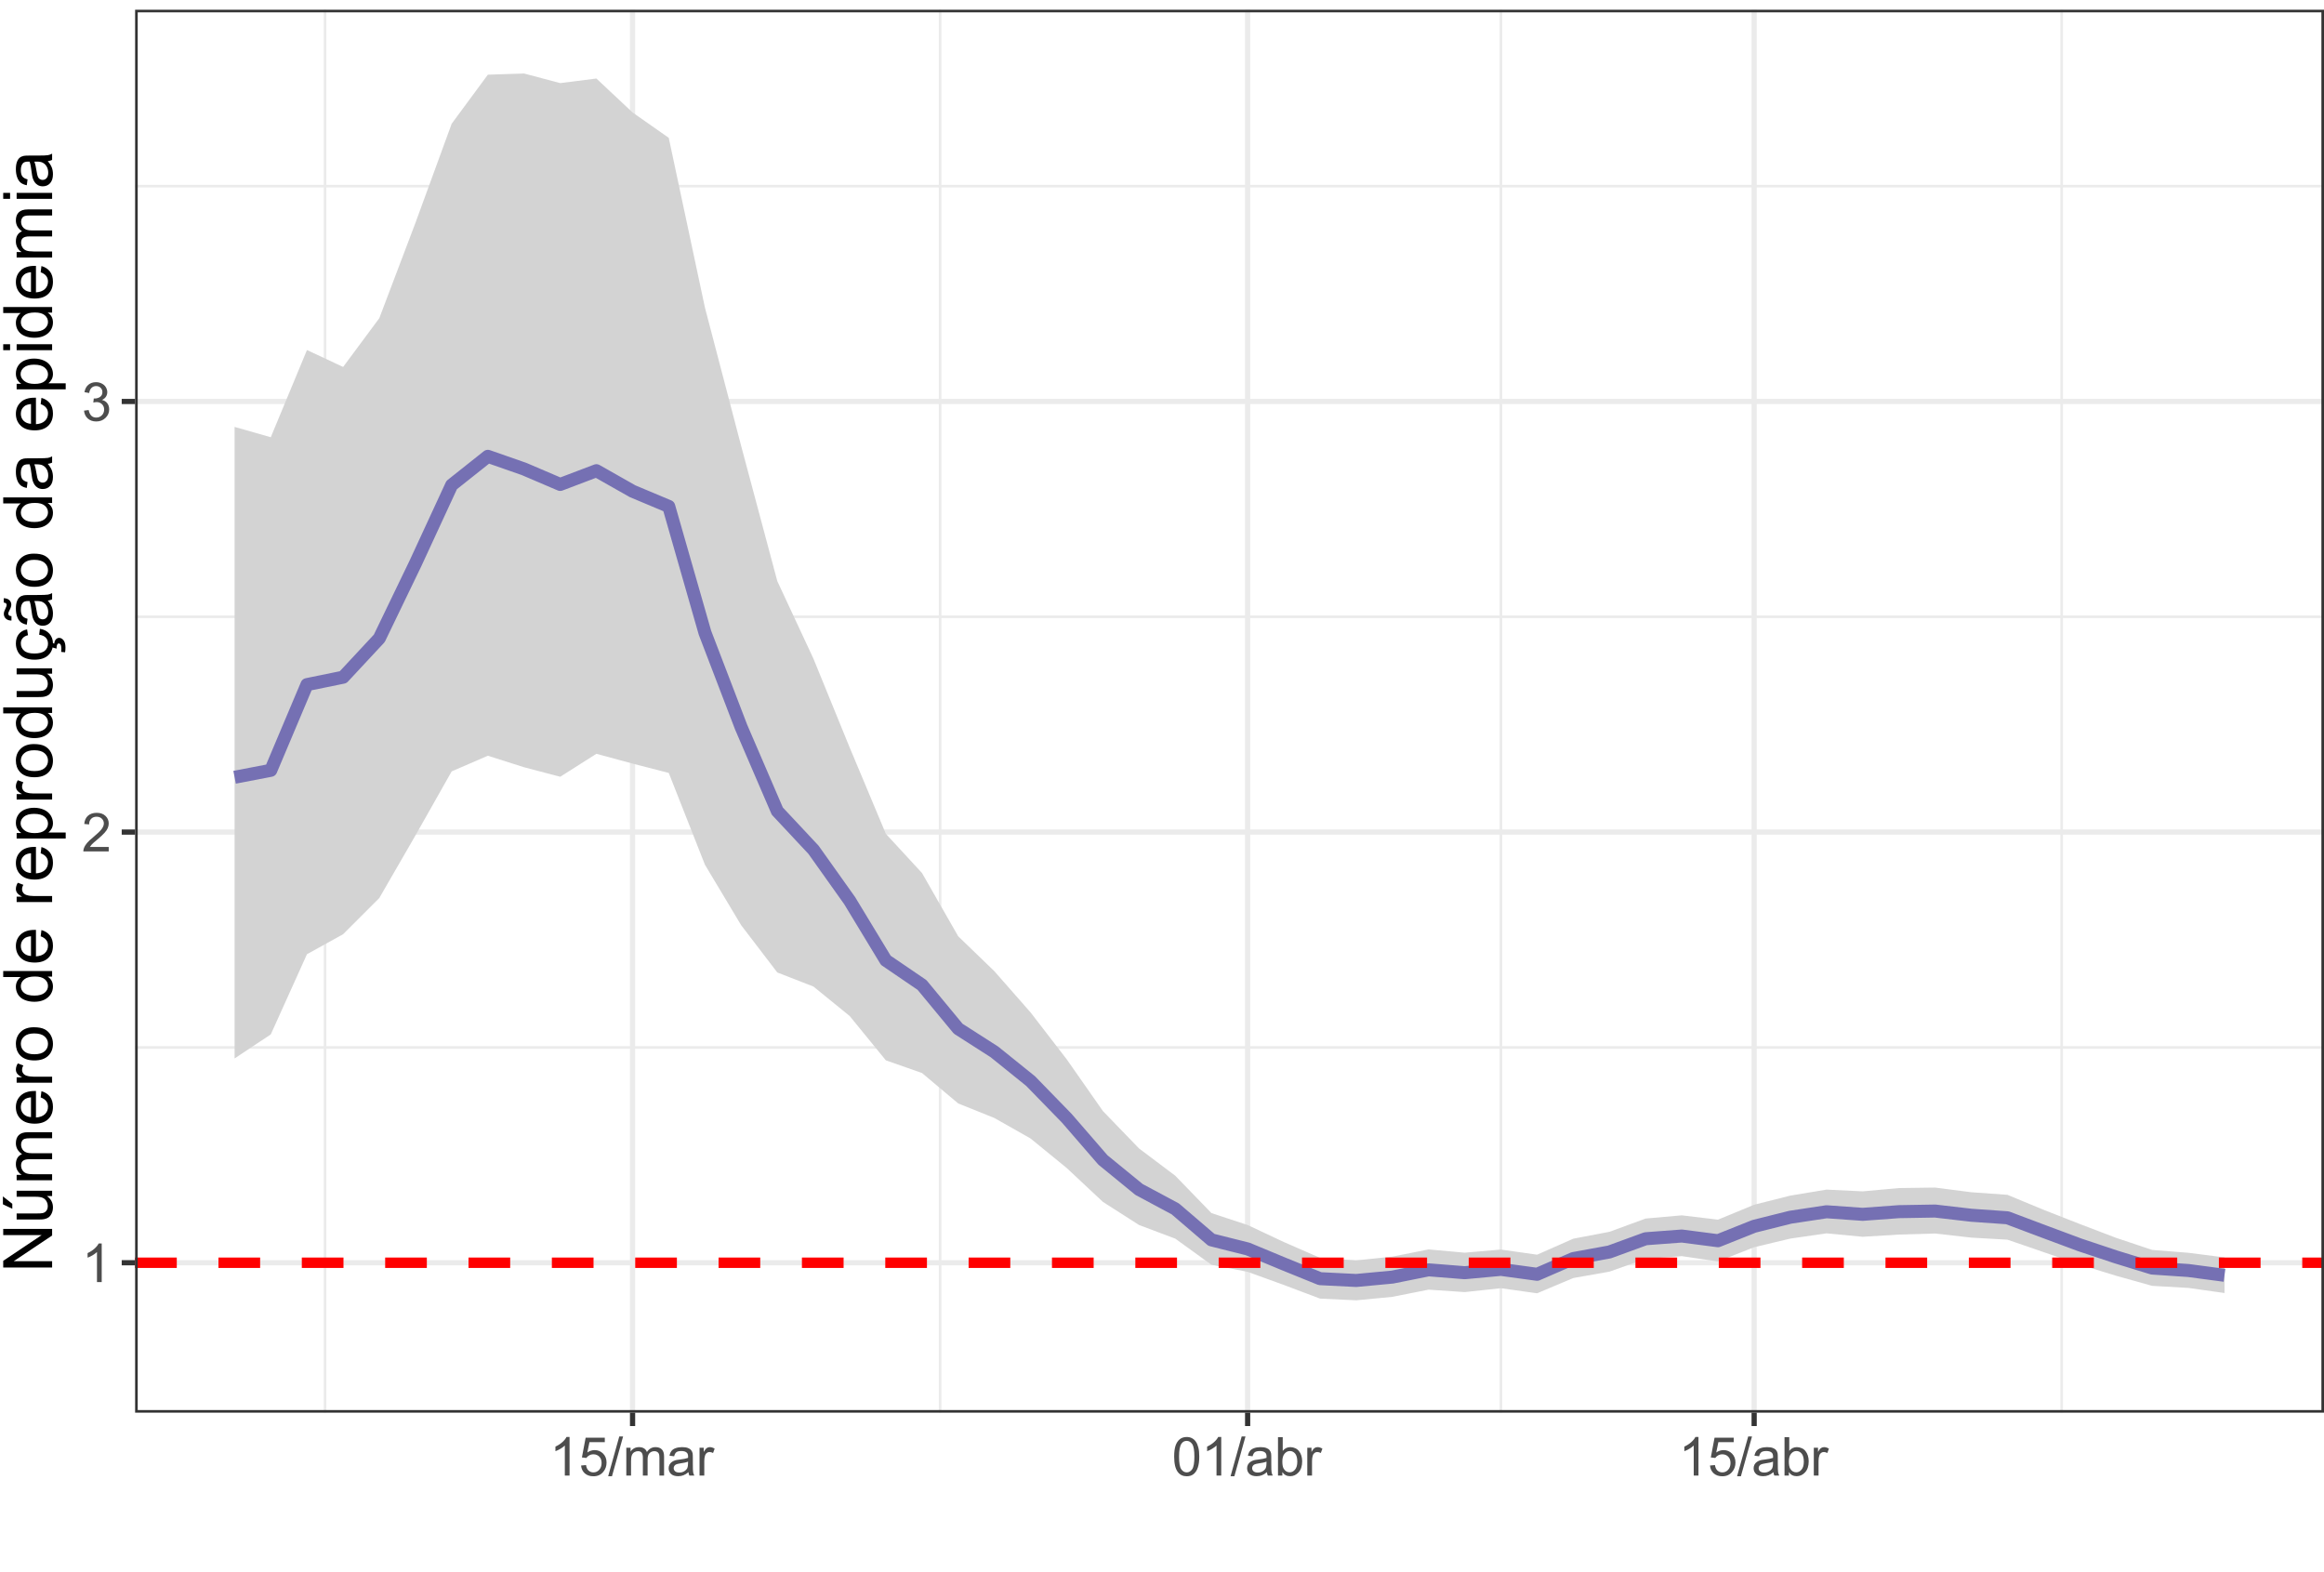 <?xml version="1.0" encoding="UTF-8"?>
<svg xmlns="http://www.w3.org/2000/svg" xmlns:xlink="http://www.w3.org/1999/xlink" width="476pt" height="322pt" viewBox="0 0 476 322" version="1.1">
<defs>
<g>
<symbol overflow="visible" id="glyph0-0">
<path style="stroke:none;" d="M 1.375 0 L 1.375 -6.875 L 6.875 -6.875 L 6.875 0 Z M 1.547 -0.172 L 6.703 -0.172 L 6.703 -6.703 L 1.547 -6.703 Z M 1.547 -0.172 "/>
</symbol>
<symbol overflow="visible" id="glyph0-1">
<path style="stroke:none;" d="M 4.094 0 L 3.125 0 L 3.125 -6.156 C 2.895 -5.938 2.594 -5.711 2.219 -5.484 C 1.844 -5.266 1.504 -5.102 1.203 -5 L 1.203 -5.938 C 1.742 -6.188 2.211 -6.488 2.609 -6.844 C 3.016 -7.207 3.301 -7.562 3.469 -7.906 L 4.094 -7.906 Z M 4.094 0 "/>
</symbol>
<symbol overflow="visible" id="glyph0-2">
<path style="stroke:none;" d="M 5.531 -0.922 L 5.531 0 L 0.328 0 C 0.328 -0.227 0.367 -0.453 0.453 -0.672 C 0.578 -1.023 0.785 -1.375 1.078 -1.719 C 1.367 -2.062 1.789 -2.457 2.344 -2.906 C 3.195 -3.613 3.773 -4.172 4.078 -4.578 C 4.379 -4.984 4.531 -5.367 4.531 -5.734 C 4.531 -6.117 4.395 -6.441 4.125 -6.703 C 3.852 -6.973 3.492 -7.109 3.047 -7.109 C 2.586 -7.109 2.219 -6.969 1.938 -6.688 C 1.656 -6.406 1.516 -6.02 1.516 -5.531 L 0.516 -5.625 C 0.586 -6.363 0.844 -6.926 1.281 -7.312 C 1.727 -7.707 2.328 -7.906 3.078 -7.906 C 3.828 -7.906 4.422 -7.695 4.859 -7.281 C 5.305 -6.863 5.531 -6.344 5.531 -5.719 C 5.531 -5.406 5.461 -5.094 5.328 -4.781 C 5.203 -4.477 4.988 -4.16 4.688 -3.828 C 4.395 -3.492 3.898 -3.031 3.203 -2.438 C 2.617 -1.957 2.242 -1.629 2.078 -1.453 C 1.922 -1.273 1.785 -1.098 1.672 -0.922 Z M 5.531 -0.922 "/>
</symbol>
<symbol overflow="visible" id="glyph0-3">
<path style="stroke:none;" d="M 0.469 -2.078 L 1.422 -2.203 C 1.535 -1.66 1.723 -1.266 1.984 -1.016 C 2.254 -0.773 2.582 -0.656 2.969 -0.656 C 3.426 -0.656 3.812 -0.812 4.125 -1.125 C 4.438 -1.445 4.594 -1.836 4.594 -2.297 C 4.594 -2.742 4.445 -3.109 4.156 -3.391 C 3.863 -3.68 3.492 -3.828 3.047 -3.828 C 2.867 -3.828 2.645 -3.797 2.375 -3.734 L 2.469 -4.578 C 2.539 -4.566 2.594 -4.562 2.625 -4.562 C 3.039 -4.562 3.41 -4.664 3.734 -4.875 C 4.066 -5.094 4.234 -5.426 4.234 -5.875 C 4.234 -6.227 4.113 -6.52 3.875 -6.75 C 3.633 -6.988 3.328 -7.109 2.953 -7.109 C 2.578 -7.109 2.266 -6.988 2.016 -6.75 C 1.766 -6.52 1.602 -6.164 1.531 -5.688 L 0.562 -5.859 C 0.676 -6.516 0.941 -7.02 1.359 -7.375 C 1.785 -7.727 2.305 -7.906 2.922 -7.906 C 3.359 -7.906 3.754 -7.812 4.109 -7.625 C 4.473 -7.445 4.75 -7.195 4.938 -6.875 C 5.133 -6.551 5.234 -6.211 5.234 -5.859 C 5.234 -5.516 5.141 -5.203 4.953 -4.922 C 4.773 -4.648 4.504 -4.43 4.141 -4.266 C 4.609 -4.16 4.973 -3.938 5.234 -3.594 C 5.492 -3.258 5.625 -2.836 5.625 -2.328 C 5.625 -1.641 5.367 -1.055 4.859 -0.578 C 4.359 -0.098 3.727 0.141 2.969 0.141 C 2.27 0.141 1.691 -0.062 1.234 -0.469 C 0.785 -0.883 0.531 -1.422 0.469 -2.078 Z M 0.469 -2.078 "/>
</symbol>
<symbol overflow="visible" id="glyph0-4">
<path style="stroke:none;" d="M 0.453 -2.062 L 1.469 -2.156 C 1.539 -1.656 1.711 -1.281 1.984 -1.031 C 2.266 -0.781 2.598 -0.656 2.984 -0.656 C 3.453 -0.656 3.848 -0.832 4.172 -1.188 C 4.492 -1.539 4.656 -2.004 4.656 -2.578 C 4.656 -3.129 4.5 -3.562 4.188 -3.875 C 3.875 -4.195 3.469 -4.359 2.969 -4.359 C 2.656 -4.359 2.375 -4.285 2.125 -4.141 C 1.875 -4.004 1.676 -3.828 1.531 -3.609 L 0.625 -3.719 L 1.391 -7.766 L 5.312 -7.766 L 5.312 -6.844 L 2.172 -6.844 L 1.734 -4.734 C 2.211 -5.055 2.711 -5.219 3.234 -5.219 C 3.922 -5.219 4.5 -4.977 4.969 -4.5 C 5.438 -4.031 5.672 -3.422 5.672 -2.672 C 5.672 -1.953 5.461 -1.336 5.047 -0.828 C 4.547 -0.18 3.859 0.141 2.984 0.141 C 2.266 0.141 1.676 -0.055 1.219 -0.453 C 0.77 -0.859 0.516 -1.395 0.453 -2.062 Z M 0.453 -2.062 "/>
</symbol>
<symbol overflow="visible" id="glyph0-5">
<path style="stroke:none;" d="M 0 0.141 L 2.281 -8.016 L 3.062 -8.016 L 0.781 0.141 Z M 0 0.141 "/>
</symbol>
<symbol overflow="visible" id="glyph0-6">
<path style="stroke:none;" d="M 0.719 0 L 0.719 -5.703 L 1.594 -5.703 L 1.594 -4.906 C 1.77 -5.188 2.004 -5.41 2.297 -5.578 C 2.598 -5.742 2.938 -5.828 3.312 -5.828 C 3.738 -5.828 4.086 -5.738 4.359 -5.562 C 4.629 -5.395 4.82 -5.148 4.938 -4.828 C 5.383 -5.492 5.969 -5.828 6.688 -5.828 C 7.258 -5.828 7.695 -5.672 8 -5.359 C 8.301 -5.047 8.453 -4.566 8.453 -3.922 L 8.453 0 L 7.5 0 L 7.5 -3.594 C 7.5 -3.977 7.469 -4.254 7.406 -4.422 C 7.344 -4.598 7.227 -4.738 7.062 -4.844 C 6.895 -4.945 6.703 -5 6.484 -5 C 6.078 -5 5.738 -4.863 5.469 -4.594 C 5.207 -4.32 5.078 -3.895 5.078 -3.312 L 5.078 0 L 4.109 0 L 4.109 -3.703 C 4.109 -4.129 4.031 -4.453 3.875 -4.672 C 3.719 -4.891 3.461 -5 3.109 -5 C 2.836 -5 2.582 -4.926 2.344 -4.781 C 2.113 -4.633 1.945 -4.422 1.844 -4.141 C 1.738 -3.867 1.688 -3.473 1.688 -2.953 L 1.688 0 Z M 0.719 0 "/>
</symbol>
<symbol overflow="visible" id="glyph0-7">
<path style="stroke:none;" d="M 4.453 -0.703 C 4.086 -0.398 3.738 -0.188 3.406 -0.062 C 3.082 0.062 2.727 0.125 2.344 0.125 C 1.719 0.125 1.234 -0.023 0.891 -0.328 C 0.555 -0.641 0.391 -1.031 0.391 -1.5 C 0.391 -1.781 0.453 -2.035 0.578 -2.266 C 0.711 -2.492 0.879 -2.676 1.078 -2.812 C 1.285 -2.957 1.52 -3.066 1.781 -3.141 C 1.969 -3.191 2.254 -3.238 2.641 -3.281 C 3.422 -3.375 3.992 -3.488 4.359 -3.625 C 4.367 -3.75 4.375 -3.832 4.375 -3.875 C 4.375 -4.27 4.281 -4.547 4.094 -4.703 C 3.852 -4.922 3.488 -5.031 3 -5.031 C 2.539 -5.031 2.203 -4.953 1.984 -4.797 C 1.773 -4.641 1.617 -4.359 1.516 -3.953 L 0.562 -4.078 C 0.645 -4.484 0.785 -4.812 0.984 -5.062 C 1.18 -5.312 1.469 -5.5 1.844 -5.625 C 2.219 -5.758 2.648 -5.828 3.141 -5.828 C 3.629 -5.828 4.023 -5.77 4.328 -5.656 C 4.629 -5.539 4.848 -5.395 4.984 -5.219 C 5.129 -5.051 5.234 -4.836 5.297 -4.578 C 5.328 -4.41 5.344 -4.109 5.344 -3.672 L 5.344 -2.391 C 5.344 -1.492 5.363 -0.926 5.406 -0.688 C 5.445 -0.445 5.531 -0.219 5.656 0 L 4.641 0 C 4.535 -0.195 4.473 -0.43 4.453 -0.703 Z M 4.359 -2.859 C 4.016 -2.711 3.488 -2.594 2.781 -2.5 C 2.383 -2.438 2.102 -2.367 1.938 -2.297 C 1.781 -2.234 1.656 -2.129 1.562 -1.984 C 1.469 -1.848 1.422 -1.695 1.422 -1.531 C 1.422 -1.27 1.52 -1.051 1.719 -0.875 C 1.914 -0.707 2.203 -0.625 2.578 -0.625 C 2.953 -0.625 3.281 -0.707 3.562 -0.875 C 3.852 -1.039 4.07 -1.266 4.219 -1.547 C 4.312 -1.766 4.359 -2.086 4.359 -2.516 Z M 4.359 -2.859 "/>
</symbol>
<symbol overflow="visible" id="glyph0-8">
<path style="stroke:none;" d="M 0.719 0 L 0.719 -5.703 L 1.578 -5.703 L 1.578 -4.844 C 1.805 -5.25 2.016 -5.516 2.203 -5.641 C 2.391 -5.766 2.594 -5.828 2.812 -5.828 C 3.145 -5.828 3.477 -5.723 3.812 -5.516 L 3.484 -4.625 C 3.242 -4.758 3.004 -4.828 2.766 -4.828 C 2.555 -4.828 2.367 -4.766 2.203 -4.641 C 2.035 -4.516 1.914 -4.336 1.844 -4.109 C 1.738 -3.766 1.688 -3.391 1.688 -2.984 L 1.688 0 Z M 0.719 0 "/>
</symbol>
<symbol overflow="visible" id="glyph0-9">
<path style="stroke:none;" d="M 0.453 -3.891 C 0.453 -4.816 0.547 -5.562 0.734 -6.125 C 0.93 -6.695 1.219 -7.133 1.594 -7.438 C 1.977 -7.75 2.457 -7.906 3.031 -7.906 C 3.445 -7.906 3.812 -7.816 4.125 -7.641 C 4.445 -7.473 4.711 -7.227 4.922 -6.906 C 5.129 -6.594 5.289 -6.203 5.406 -5.734 C 5.531 -5.273 5.594 -4.66 5.594 -3.891 C 5.594 -2.961 5.492 -2.211 5.297 -1.641 C 5.109 -1.078 4.828 -0.641 4.453 -0.328 C 4.078 -0.016 3.602 0.141 3.031 0.141 C 2.27 0.141 1.672 -0.133 1.234 -0.688 C 0.711 -1.344 0.453 -2.41 0.453 -3.891 Z M 1.453 -3.891 C 1.453 -2.586 1.602 -1.723 1.906 -1.297 C 2.207 -0.867 2.582 -0.656 3.031 -0.656 C 3.469 -0.656 3.836 -0.867 4.141 -1.297 C 4.441 -1.734 4.594 -2.598 4.594 -3.891 C 4.594 -5.18 4.441 -6.039 4.141 -6.469 C 3.836 -6.895 3.461 -7.109 3.016 -7.109 C 2.566 -7.109 2.211 -6.922 1.953 -6.547 C 1.617 -6.066 1.453 -5.18 1.453 -3.891 Z M 1.453 -3.891 "/>
</symbol>
<symbol overflow="visible" id="glyph0-10">
<path style="stroke:none;" d="M 1.609 0 L 0.719 0 L 0.719 -7.875 L 1.688 -7.875 L 1.688 -5.062 C 2.094 -5.57 2.613 -5.828 3.25 -5.828 C 3.602 -5.828 3.938 -5.754 4.25 -5.609 C 4.562 -5.473 4.816 -5.273 5.016 -5.016 C 5.223 -4.766 5.383 -4.457 5.5 -4.094 C 5.613 -3.738 5.672 -3.352 5.672 -2.938 C 5.672 -1.957 5.426 -1.203 4.938 -0.672 C 4.457 -0.141 3.879 0.125 3.203 0.125 C 2.523 0.125 1.992 -0.156 1.609 -0.719 Z M 1.609 -2.891 C 1.609 -2.211 1.703 -1.719 1.891 -1.406 C 2.191 -0.914 2.602 -0.672 3.125 -0.672 C 3.539 -0.672 3.898 -0.852 4.203 -1.219 C 4.516 -1.582 4.672 -2.129 4.672 -2.859 C 4.672 -3.598 4.523 -4.145 4.234 -4.5 C 3.941 -4.852 3.582 -5.031 3.156 -5.031 C 2.738 -5.031 2.375 -4.848 2.062 -4.484 C 1.758 -4.117 1.609 -3.586 1.609 -2.891 Z M 1.609 -2.891 "/>
</symbol>
<symbol overflow="visible" id="glyph1-0">
<path style="stroke:none;" d="M 0 -1.75 L -8.75 -1.75 L -8.75 -8.75 L 0 -8.75 Z M -0.219 -1.969 L -0.219 -8.531 L -8.531 -8.531 L -8.531 -1.969 Z M -0.219 -1.969 "/>
</symbol>
<symbol overflow="visible" id="glyph1-1">
<path style="stroke:none;" d="M 0 -1.062 L -10.016 -1.062 L -10.016 -2.422 L -2.156 -7.688 L -10.016 -7.688 L -10.016 -8.969 L 0 -8.969 L 0 -7.609 L -7.875 -2.344 L 0 -2.344 Z M 0 -1.062 "/>
</symbol>
<symbol overflow="visible" id="glyph1-2">
<path style="stroke:none;" d="M 0 -5.688 L -1.062 -5.688 C -0.238 -5.113 0.172 -4.344 0.172 -3.375 C 0.172 -2.945 0.086 -2.547 -0.078 -2.172 C -0.242 -1.805 -0.453 -1.531 -0.703 -1.344 C -0.953 -1.164 -1.254 -1.039 -1.609 -0.969 C -1.848 -0.914 -2.234 -0.891 -2.766 -0.891 L -7.266 -0.891 L -7.266 -2.125 L -3.234 -2.125 C -2.586 -2.125 -2.156 -2.148 -1.938 -2.203 C -1.613 -2.273 -1.359 -2.438 -1.172 -2.688 C -0.984 -2.938 -0.891 -3.25 -0.891 -3.625 C -0.891 -3.988 -0.984 -4.332 -1.172 -4.656 C -1.367 -4.977 -1.629 -5.207 -1.953 -5.344 C -2.273 -5.477 -2.75 -5.547 -3.375 -5.547 L -7.266 -5.547 L -7.266 -6.781 L 0 -6.781 Z M -8.156 -3.094 L -10.078 -4 L -10.078 -5.625 L -8.156 -4.109 Z M -8.156 -3.094 "/>
</symbol>
<symbol overflow="visible" id="glyph1-3">
<path style="stroke:none;" d="M 0 -0.922 L -7.266 -0.922 L -7.266 -2.031 L -6.234 -2.031 C -6.598 -2.25 -6.883 -2.547 -7.094 -2.922 C -7.312 -3.305 -7.422 -3.738 -7.422 -4.219 C -7.422 -4.758 -7.305 -5.203 -7.078 -5.547 C -6.859 -5.891 -6.551 -6.133 -6.156 -6.281 C -7 -6.852 -7.422 -7.598 -7.422 -8.516 C -7.422 -9.234 -7.223 -9.785 -6.828 -10.172 C -6.43 -10.566 -5.816 -10.766 -4.984 -10.766 L 0 -10.766 L 0 -9.531 L -4.578 -9.531 C -5.066 -9.531 -5.422 -9.488 -5.641 -9.406 C -5.859 -9.332 -6.031 -9.191 -6.156 -8.984 C -6.289 -8.773 -6.359 -8.531 -6.359 -8.25 C -6.359 -7.738 -6.188 -7.312 -5.844 -6.969 C -5.508 -6.633 -4.969 -6.469 -4.219 -6.469 L 0 -6.469 L 0 -5.234 L -4.719 -5.234 C -5.258 -5.234 -5.664 -5.133 -5.938 -4.938 C -6.219 -4.738 -6.359 -4.41 -6.359 -3.953 C -6.359 -3.609 -6.266 -3.285 -6.078 -2.984 C -5.898 -2.691 -5.633 -2.477 -5.281 -2.344 C -4.938 -2.219 -4.43 -2.156 -3.766 -2.156 L 0 -2.156 Z M 0 -0.922 "/>
</symbol>
<symbol overflow="visible" id="glyph1-4">
<path style="stroke:none;" d="M -2.344 -5.891 L -2.188 -7.172 C -1.438 -6.961 -0.852 -6.586 -0.438 -6.047 C -0.031 -5.504 0.172 -4.812 0.172 -3.969 C 0.172 -2.906 -0.156 -2.062 -0.812 -1.438 C -1.469 -0.82 -2.383 -0.516 -3.562 -0.516 C -4.789 -0.516 -5.738 -0.828 -6.406 -1.453 C -7.082 -2.086 -7.422 -2.906 -7.422 -3.906 C -7.422 -4.875 -7.086 -5.664 -6.422 -6.281 C -5.766 -6.895 -4.836 -7.203 -3.641 -7.203 C -3.566 -7.203 -3.457 -7.203 -3.312 -7.203 L -3.312 -1.781 C -2.52 -1.832 -1.91 -2.055 -1.484 -2.453 C -1.055 -2.859 -0.844 -3.367 -0.844 -3.984 C -0.844 -4.43 -0.961 -4.812 -1.203 -5.125 C -1.441 -5.445 -1.82 -5.703 -2.344 -5.891 Z M -4.328 -1.859 L -4.328 -5.906 C -4.941 -5.852 -5.398 -5.695 -5.703 -5.438 C -6.172 -5.051 -6.406 -4.547 -6.406 -3.922 C -6.406 -3.348 -6.219 -2.867 -5.844 -2.484 C -5.469 -2.109 -4.961 -1.898 -4.328 -1.859 Z M -4.328 -1.859 "/>
</symbol>
<symbol overflow="visible" id="glyph1-5">
<path style="stroke:none;" d="M 0 -0.906 L -7.266 -0.906 L -7.266 -2.016 L -6.156 -2.016 C -6.676 -2.297 -7.016 -2.555 -7.172 -2.797 C -7.336 -3.035 -7.422 -3.301 -7.422 -3.594 C -7.422 -4.008 -7.289 -4.43 -7.031 -4.859 L -5.891 -4.438 C -6.066 -4.133 -6.156 -3.832 -6.156 -3.531 C -6.156 -3.258 -6.07 -3.016 -5.906 -2.797 C -5.75 -2.586 -5.523 -2.438 -5.234 -2.344 C -4.797 -2.207 -4.316 -2.141 -3.797 -2.141 L 0 -2.141 Z M 0 -0.906 "/>
</symbol>
<symbol overflow="visible" id="glyph1-6">
<path style="stroke:none;" d="M -3.625 -0.469 C -4.969 -0.469 -5.969 -0.844 -6.625 -1.594 C -7.156 -2.207 -7.422 -2.969 -7.422 -3.875 C -7.422 -4.863 -7.094 -5.676 -6.438 -6.312 C -5.789 -6.945 -4.891 -7.266 -3.734 -7.266 C -2.797 -7.266 -2.055 -7.125 -1.516 -6.844 C -0.984 -6.562 -0.566 -6.148 -0.266 -5.609 C 0.023 -5.078 0.172 -4.5 0.172 -3.875 C 0.172 -2.852 -0.156 -2.031 -0.812 -1.406 C -1.469 -0.781 -2.406 -0.469 -3.625 -0.469 Z M -3.625 -1.734 C -2.695 -1.734 -2 -1.938 -1.531 -2.344 C -1.07 -2.75 -0.844 -3.258 -0.844 -3.875 C -0.844 -4.477 -1.078 -4.984 -1.547 -5.391 C -2.016 -5.797 -2.723 -6 -3.672 -6 C -4.566 -6 -5.242 -5.797 -5.703 -5.391 C -6.172 -4.984 -6.406 -4.477 -6.406 -3.875 C -6.406 -3.258 -6.176 -2.75 -5.719 -2.344 C -5.258 -1.938 -4.562 -1.734 -3.625 -1.734 Z M -3.625 -1.734 "/>
</symbol>
<symbol overflow="visible" id="glyph1-7">
<path style="stroke:none;" d=""/>
</symbol>
<symbol overflow="visible" id="glyph1-8">
<path style="stroke:none;" d="M 0 -5.641 L -0.922 -5.641 C -0.191 -5.172 0.172 -4.492 0.172 -3.609 C 0.172 -3.023 0.008 -2.488 -0.312 -2 C -0.633 -1.52 -1.082 -1.145 -1.656 -0.875 C -2.227 -0.613 -2.883 -0.484 -3.625 -0.484 C -4.344 -0.484 -5 -0.602 -5.594 -0.844 C -6.188 -1.082 -6.641 -1.441 -6.953 -1.922 C -7.266 -2.41 -7.422 -2.953 -7.422 -3.547 C -7.422 -3.984 -7.328 -4.375 -7.141 -4.719 C -6.961 -5.062 -6.723 -5.336 -6.422 -5.547 L -10.016 -5.547 L -10.016 -6.781 L 0 -6.781 Z M -3.625 -1.75 C -2.695 -1.75 -2 -1.941 -1.531 -2.328 C -1.07 -2.723 -0.844 -3.188 -0.844 -3.719 C -0.844 -4.258 -1.062 -4.719 -1.5 -5.094 C -1.945 -5.469 -2.617 -5.656 -3.516 -5.656 C -4.516 -5.656 -5.242 -5.461 -5.703 -5.078 C -6.172 -4.691 -6.406 -4.223 -6.406 -3.672 C -6.406 -3.117 -6.18 -2.66 -5.734 -2.297 C -5.285 -1.93 -4.582 -1.75 -3.625 -1.75 Z M -3.625 -1.75 "/>
</symbol>
<symbol overflow="visible" id="glyph1-9">
<path style="stroke:none;" d="M 2.781 -0.922 L -7.266 -0.922 L -7.266 -2.047 L -6.312 -2.047 C -6.688 -2.305 -6.961 -2.602 -7.141 -2.938 C -7.328 -3.27 -7.422 -3.676 -7.422 -4.156 C -7.422 -4.77 -7.258 -5.312 -6.938 -5.781 C -6.625 -6.258 -6.176 -6.617 -5.594 -6.859 C -5.008 -7.098 -4.375 -7.219 -3.688 -7.219 C -2.945 -7.219 -2.273 -7.082 -1.672 -6.812 C -1.078 -6.551 -0.617 -6.164 -0.297 -5.656 C 0.016 -5.156 0.172 -4.625 0.172 -4.062 C 0.172 -3.656 0.082 -3.285 -0.094 -2.953 C -0.27 -2.629 -0.488 -2.363 -0.75 -2.156 L 2.781 -2.156 Z M -3.594 -2.031 C -2.656 -2.031 -1.961 -2.219 -1.516 -2.594 C -1.066 -2.977 -0.844 -3.441 -0.844 -3.984 C -0.844 -4.523 -1.07 -4.988 -1.531 -5.375 C -2 -5.77 -2.719 -5.969 -3.688 -5.969 C -4.613 -5.969 -5.305 -5.773 -5.766 -5.391 C -6.223 -5.016 -6.453 -4.562 -6.453 -4.031 C -6.453 -3.508 -6.207 -3.047 -5.719 -2.641 C -5.227 -2.234 -4.52 -2.031 -3.594 -2.031 Z M -3.594 -2.031 "/>
</symbol>
<symbol overflow="visible" id="glyph1-10">
<path style="stroke:none;" d="M 0 -5.688 L -1.062 -5.688 C -0.238 -5.113 0.172 -4.344 0.172 -3.375 C 0.172 -2.945 0.086 -2.547 -0.078 -2.172 C -0.242 -1.805 -0.453 -1.531 -0.703 -1.344 C -0.953 -1.164 -1.254 -1.039 -1.609 -0.969 C -1.848 -0.914 -2.234 -0.891 -2.766 -0.891 L -7.266 -0.891 L -7.266 -2.125 L -3.234 -2.125 C -2.586 -2.125 -2.156 -2.148 -1.938 -2.203 C -1.613 -2.273 -1.359 -2.438 -1.172 -2.688 C -0.984 -2.938 -0.891 -3.25 -0.891 -3.625 C -0.891 -3.988 -0.984 -4.332 -1.172 -4.656 C -1.367 -4.977 -1.629 -5.207 -1.953 -5.344 C -2.273 -5.477 -2.75 -5.547 -3.375 -5.547 L -7.266 -5.547 L -7.266 -6.781 L 0 -6.781 Z M 0 -5.688 "/>
</symbol>
<symbol overflow="visible" id="glyph1-11">
<path style="stroke:none;" d="M -2.656 -5.656 L -2.5 -6.875 C -1.664 -6.738 -1.008 -6.395 -0.531 -5.844 C -0.062 -5.301 0.172 -4.633 0.172 -3.844 C 0.172 -2.852 -0.148 -2.055 -0.797 -1.453 C -1.453 -0.848 -2.391 -0.547 -3.609 -0.547 C -4.391 -0.547 -5.07 -0.676 -5.656 -0.938 C -6.25 -1.195 -6.691 -1.594 -6.984 -2.125 C -7.273 -2.656 -7.422 -3.234 -7.422 -3.859 C -7.422 -4.641 -7.223 -5.281 -6.828 -5.781 C -6.43 -6.289 -5.863 -6.613 -5.125 -6.75 L -4.938 -5.562 C -5.426 -5.445 -5.789 -5.242 -6.031 -4.953 C -6.281 -4.66 -6.406 -4.312 -6.406 -3.906 C -6.406 -3.281 -6.18 -2.773 -5.734 -2.391 C -5.297 -2.004 -4.598 -1.812 -3.641 -1.812 C -2.66 -1.812 -1.945 -2 -1.5 -2.375 C -1.062 -2.75 -0.844 -3.234 -0.844 -3.828 C -0.844 -4.316 -0.988 -4.723 -1.281 -5.047 C -1.582 -5.367 -2.039 -5.57 -2.656 -5.656 Z M 0.906 -2.812 L -0.297 -3.156 L -0.297 -4.078 L 0.438 -3.844 C 0.477 -4.238 0.594 -4.531 0.781 -4.719 C 0.977 -4.914 1.195 -5.016 1.438 -5.016 C 1.781 -5.016 2.082 -4.848 2.344 -4.516 C 2.602 -4.191 2.734 -3.703 2.734 -3.047 C 2.734 -2.672 2.707 -2.344 2.656 -2.062 L 1.859 -2.141 C 1.879 -2.43 1.891 -2.645 1.891 -2.781 C 1.891 -3.207 1.828 -3.508 1.703 -3.688 C 1.609 -3.812 1.5 -3.875 1.375 -3.875 C 1.289 -3.875 1.219 -3.848 1.156 -3.797 C 1.094 -3.742 1.035 -3.645 0.984 -3.5 C 0.941 -3.363 0.914 -3.133 0.906 -2.812 Z M 0.906 -2.812 "/>
</symbol>
<symbol overflow="visible" id="glyph1-12">
<path style="stroke:none;" d="M -0.891 -5.656 C -0.504 -5.207 -0.227 -4.77 -0.062 -4.344 C 0.094 -3.926 0.172 -3.473 0.172 -2.984 C 0.172 -2.191 -0.02 -1.578 -0.406 -1.141 C -0.801 -0.711 -1.305 -0.5 -1.922 -0.5 C -2.273 -0.5 -2.598 -0.578 -2.891 -0.734 C -3.18 -0.898 -3.414 -1.113 -3.594 -1.375 C -3.77 -1.645 -3.906 -1.941 -4 -2.266 C -4.062 -2.504 -4.125 -2.867 -4.188 -3.359 C -4.301 -4.359 -4.441 -5.094 -4.609 -5.562 C -4.773 -5.562 -4.879 -5.562 -4.922 -5.562 C -5.43 -5.562 -5.785 -5.445 -5.984 -5.219 C -6.266 -4.906 -6.406 -4.438 -6.406 -3.812 C -6.406 -3.238 -6.301 -2.812 -6.094 -2.531 C -5.895 -2.258 -5.539 -2.055 -5.031 -1.922 L -5.188 -0.719 C -5.707 -0.82 -6.125 -1 -6.438 -1.25 C -6.75 -1.508 -6.988 -1.875 -7.156 -2.344 C -7.332 -2.82 -7.422 -3.375 -7.422 -4 C -7.422 -4.613 -7.348 -5.113 -7.203 -5.5 C -7.055 -5.883 -6.875 -6.164 -6.656 -6.344 C -6.438 -6.531 -6.156 -6.66 -5.812 -6.734 C -5.602 -6.773 -5.227 -6.797 -4.688 -6.797 L -3.047 -6.797 C -1.898 -6.797 -1.176 -6.82 -0.875 -6.875 C -0.57 -6.926 -0.281 -7.031 0 -7.188 L 0 -5.906 C -0.258 -5.781 -0.555 -5.695 -0.891 -5.656 Z M -3.641 -5.562 C -3.461 -5.113 -3.305 -4.441 -3.172 -3.547 C -3.098 -3.047 -3.016 -2.688 -2.922 -2.469 C -2.836 -2.258 -2.707 -2.098 -2.531 -1.984 C -2.352 -1.867 -2.16 -1.812 -1.953 -1.812 C -1.617 -1.812 -1.344 -1.938 -1.125 -2.188 C -0.906 -2.438 -0.797 -2.801 -0.797 -3.281 C -0.797 -3.758 -0.898 -4.18 -1.109 -4.547 C -1.316 -4.91 -1.602 -5.18 -1.969 -5.359 C -2.238 -5.492 -2.645 -5.562 -3.188 -5.562 Z M -8.328 -1.562 C -8.805 -1.562 -9.188 -1.691 -9.469 -1.953 C -9.75 -2.211 -9.891 -2.547 -9.891 -2.953 C -9.891 -3.234 -9.766 -3.617 -9.516 -4.109 C -9.379 -4.379 -9.312 -4.594 -9.312 -4.75 C -9.312 -4.895 -9.352 -5.004 -9.438 -5.078 C -9.52 -5.16 -9.676 -5.219 -9.906 -5.25 L -9.906 -6.141 C -9.395 -6.117 -9.008 -5.984 -8.75 -5.734 C -8.488 -5.492 -8.359 -5.18 -8.359 -4.797 C -8.359 -4.504 -8.484 -4.125 -8.734 -3.656 C -8.898 -3.352 -8.984 -3.133 -8.984 -3 C -8.984 -2.844 -8.926 -2.711 -8.812 -2.609 C -8.707 -2.516 -8.547 -2.469 -8.328 -2.469 Z M -8.328 -1.562 "/>
</symbol>
<symbol overflow="visible" id="glyph1-13">
<path style="stroke:none;" d="M -0.891 -5.656 C -0.504 -5.207 -0.227 -4.77 -0.062 -4.344 C 0.094 -3.926 0.172 -3.473 0.172 -2.984 C 0.172 -2.191 -0.02 -1.578 -0.406 -1.141 C -0.801 -0.711 -1.305 -0.5 -1.922 -0.5 C -2.273 -0.5 -2.598 -0.578 -2.891 -0.734 C -3.18 -0.898 -3.414 -1.113 -3.594 -1.375 C -3.77 -1.645 -3.906 -1.941 -4 -2.266 C -4.062 -2.504 -4.125 -2.867 -4.188 -3.359 C -4.301 -4.359 -4.441 -5.094 -4.609 -5.562 C -4.773 -5.562 -4.879 -5.562 -4.922 -5.562 C -5.43 -5.562 -5.785 -5.445 -5.984 -5.219 C -6.266 -4.906 -6.406 -4.438 -6.406 -3.812 C -6.406 -3.238 -6.301 -2.812 -6.094 -2.531 C -5.895 -2.258 -5.539 -2.055 -5.031 -1.922 L -5.188 -0.719 C -5.707 -0.82 -6.125 -1 -6.438 -1.25 C -6.75 -1.508 -6.988 -1.875 -7.156 -2.344 C -7.332 -2.82 -7.422 -3.375 -7.422 -4 C -7.422 -4.613 -7.348 -5.113 -7.203 -5.5 C -7.055 -5.883 -6.875 -6.164 -6.656 -6.344 C -6.438 -6.531 -6.156 -6.66 -5.812 -6.734 C -5.602 -6.773 -5.227 -6.797 -4.688 -6.797 L -3.047 -6.797 C -1.898 -6.797 -1.176 -6.82 -0.875 -6.875 C -0.57 -6.926 -0.281 -7.031 0 -7.188 L 0 -5.906 C -0.258 -5.781 -0.555 -5.695 -0.891 -5.656 Z M -3.641 -5.562 C -3.461 -5.113 -3.305 -4.441 -3.172 -3.547 C -3.098 -3.047 -3.016 -2.688 -2.922 -2.469 C -2.836 -2.258 -2.707 -2.098 -2.531 -1.984 C -2.352 -1.867 -2.16 -1.812 -1.953 -1.812 C -1.617 -1.812 -1.344 -1.938 -1.125 -2.188 C -0.906 -2.438 -0.797 -2.801 -0.797 -3.281 C -0.797 -3.758 -0.898 -4.18 -1.109 -4.547 C -1.316 -4.91 -1.602 -5.18 -1.969 -5.359 C -2.238 -5.492 -2.645 -5.562 -3.188 -5.562 Z M -3.641 -5.562 "/>
</symbol>
<symbol overflow="visible" id="glyph1-14">
<path style="stroke:none;" d="M -8.609 -0.938 L -10.016 -0.938 L -10.016 -2.156 L -8.609 -2.156 Z M 0 -0.938 L -7.266 -0.938 L -7.266 -2.156 L 0 -2.156 Z M 0 -0.938 "/>
</symbol>
</g>
<clipPath id="clip1">
  <path d="M 27.672 1.992 L 476 1.992 L 476 289.328 L 27.672 289.328 Z M 27.672 1.992 "/>
</clipPath>
<clipPath id="clip2">
  <path d="M 27.672 214 L 476 214 L 476 215 L 27.672 215 Z M 27.672 214 "/>
</clipPath>
<clipPath id="clip3">
  <path d="M 27.672 126 L 476 126 L 476 127 L 27.672 127 Z M 27.672 126 "/>
</clipPath>
<clipPath id="clip4">
  <path d="M 27.672 37 L 476 37 L 476 39 L 27.672 39 Z M 27.672 37 "/>
</clipPath>
<clipPath id="clip5">
  <path d="M 66 1.992 L 67 1.992 L 67 289.328 L 66 289.328 Z M 66 1.992 "/>
</clipPath>
<clipPath id="clip6">
  <path d="M 192 1.992 L 193 1.992 L 193 289.328 L 192 289.328 Z M 192 1.992 "/>
</clipPath>
<clipPath id="clip7">
  <path d="M 307 1.992 L 308 1.992 L 308 289.328 L 307 289.328 Z M 307 1.992 "/>
</clipPath>
<clipPath id="clip8">
  <path d="M 422 1.992 L 423 1.992 L 423 289.328 L 422 289.328 Z M 422 1.992 "/>
</clipPath>
<clipPath id="clip9">
  <path d="M 27.672 258 L 476 258 L 476 260 L 27.672 260 Z M 27.672 258 "/>
</clipPath>
<clipPath id="clip10">
  <path d="M 27.672 169 L 476 169 L 476 171 L 27.672 171 Z M 27.672 169 "/>
</clipPath>
<clipPath id="clip11">
  <path d="M 27.672 81 L 476 81 L 476 83 L 27.672 83 Z M 27.672 81 "/>
</clipPath>
<clipPath id="clip12">
  <path d="M 129 1.992 L 131 1.992 L 131 289.328 L 129 289.328 Z M 129 1.992 "/>
</clipPath>
<clipPath id="clip13">
  <path d="M 255 1.992 L 257 1.992 L 257 289.328 L 255 289.328 Z M 255 1.992 "/>
</clipPath>
<clipPath id="clip14">
  <path d="M 358 1.992 L 360 1.992 L 360 289.328 L 358 289.328 Z M 358 1.992 "/>
</clipPath>
<clipPath id="clip15">
  <path d="M 27.672 257 L 476 257 L 476 260 L 27.672 260 Z M 27.672 257 "/>
</clipPath>
<clipPath id="clip16">
  <path d="M 27.672 1.992 L 476 1.992 L 476 289.328 L 27.672 289.328 Z M 27.672 1.992 "/>
</clipPath>
</defs>
<g id="surface14">
<rect x="0" y="0" width="476" height="322" style="fill:rgb(100%,100%,100%);fill-opacity:1;stroke:none;"/>
<rect x="0" y="0" width="476" height="322" style="fill:rgb(100%,100%,100%);fill-opacity:1;stroke:none;"/>
<path style="fill:none;stroke-width:1.067;stroke-linecap:round;stroke-linejoin:round;stroke:rgb(100%,100%,100%);stroke-opacity:1;stroke-miterlimit:10;" d="M 0 322 L 476 322 L 476 0 L 0 0 Z M 0 322 "/>
<g clip-path="url(#clip1)" clip-rule="nonzero">
<path style=" stroke:none;fill-rule:nonzero;fill:rgb(100%,100%,100%);fill-opacity:1;" d="M 27.672 289.328 L 476 289.328 L 476 1.992 L 27.672 1.992 Z M 27.672 289.328 "/>
</g>
<g clip-path="url(#clip2)" clip-rule="nonzero">
<path style="fill:none;stroke-width:0.533;stroke-linecap:butt;stroke-linejoin:round;stroke:rgb(92.157%,92.157%,92.157%);stroke-opacity:1;stroke-miterlimit:10;" d="M 27.672 214.527 L 476 214.527 "/>
</g>
<g clip-path="url(#clip3)" clip-rule="nonzero">
<path style="fill:none;stroke-width:0.533;stroke-linecap:butt;stroke-linejoin:round;stroke:rgb(92.157%,92.157%,92.157%);stroke-opacity:1;stroke-miterlimit:10;" d="M 27.672 126.324 L 476 126.324 "/>
</g>
<g clip-path="url(#clip4)" clip-rule="nonzero">
<path style="fill:none;stroke-width:0.533;stroke-linecap:butt;stroke-linejoin:round;stroke:rgb(92.157%,92.157%,92.157%);stroke-opacity:1;stroke-miterlimit:10;" d="M 27.672 38.125 L 476 38.125 "/>
</g>
<g clip-path="url(#clip5)" clip-rule="nonzero">
<path style="fill:none;stroke-width:0.533;stroke-linecap:butt;stroke-linejoin:round;stroke:rgb(92.157%,92.157%,92.157%);stroke-opacity:1;stroke-miterlimit:10;" d="M 66.574 289.328 L 66.574 1.992 "/>
</g>
<g clip-path="url(#clip6)" clip-rule="nonzero">
<path style="fill:none;stroke-width:0.533;stroke-linecap:butt;stroke-linejoin:round;stroke:rgb(92.157%,92.157%,92.157%);stroke-opacity:1;stroke-miterlimit:10;" d="M 192.551 289.328 L 192.551 1.992 "/>
</g>
<g clip-path="url(#clip7)" clip-rule="nonzero">
<path style="fill:none;stroke-width:0.533;stroke-linecap:butt;stroke-linejoin:round;stroke:rgb(92.157%,92.157%,92.157%);stroke-opacity:1;stroke-miterlimit:10;" d="M 307.414 289.328 L 307.414 1.992 "/>
</g>
<g clip-path="url(#clip8)" clip-rule="nonzero">
<path style="fill:none;stroke-width:0.533;stroke-linecap:butt;stroke-linejoin:round;stroke:rgb(92.157%,92.157%,92.157%);stroke-opacity:1;stroke-miterlimit:10;" d="M 422.273 289.328 L 422.273 1.992 "/>
</g>
<g clip-path="url(#clip9)" clip-rule="nonzero">
<path style="fill:none;stroke-width:1.067;stroke-linecap:butt;stroke-linejoin:round;stroke:rgb(92.157%,92.157%,92.157%);stroke-opacity:1;stroke-miterlimit:10;" d="M 27.672 258.629 L 476 258.629 "/>
</g>
<g clip-path="url(#clip10)" clip-rule="nonzero">
<path style="fill:none;stroke-width:1.067;stroke-linecap:butt;stroke-linejoin:round;stroke:rgb(92.157%,92.157%,92.157%);stroke-opacity:1;stroke-miterlimit:10;" d="M 27.672 170.426 L 476 170.426 "/>
</g>
<g clip-path="url(#clip11)" clip-rule="nonzero">
<path style="fill:none;stroke-width:1.067;stroke-linecap:butt;stroke-linejoin:round;stroke:rgb(92.157%,92.157%,92.157%);stroke-opacity:1;stroke-miterlimit:10;" d="M 27.672 82.223 L 476 82.223 "/>
</g>
<g clip-path="url(#clip12)" clip-rule="nonzero">
<path style="fill:none;stroke-width:1.067;stroke-linecap:butt;stroke-linejoin:round;stroke:rgb(92.157%,92.157%,92.157%);stroke-opacity:1;stroke-miterlimit:10;" d="M 129.562 289.328 L 129.562 1.992 "/>
</g>
<g clip-path="url(#clip13)" clip-rule="nonzero">
<path style="fill:none;stroke-width:1.067;stroke-linecap:butt;stroke-linejoin:round;stroke:rgb(92.157%,92.157%,92.157%);stroke-opacity:1;stroke-miterlimit:10;" d="M 255.539 289.328 L 255.539 1.992 "/>
</g>
<g clip-path="url(#clip14)" clip-rule="nonzero">
<path style="fill:none;stroke-width:1.067;stroke-linecap:butt;stroke-linejoin:round;stroke:rgb(92.157%,92.157%,92.157%);stroke-opacity:1;stroke-miterlimit:10;" d="M 359.285 289.328 L 359.285 1.992 "/>
</g>
<path style=" stroke:none;fill-rule:nonzero;fill:rgb(82.745%,82.745%,82.745%);fill-opacity:1;" d="M 48.051 87.438 L 55.461 89.551 L 62.871 71.695 L 70.281 75.156 L 77.691 65.164 L 85.102 45.613 L 92.512 25.34 L 99.922 15.297 L 107.332 15.055 L 114.742 17.02 L 122.152 16.082 L 129.562 23.031 L 136.973 28.227 L 144.387 63.012 L 151.797 91.312 L 159.207 119.023 L 166.617 134.926 L 174.027 153.094 L 181.438 170.773 L 188.848 178.812 L 196.258 191.762 L 203.668 198.918 L 211.078 207.355 L 218.488 216.965 L 225.898 227.559 L 233.309 235.23 L 240.719 240.805 L 248.129 248.457 L 255.539 250.898 L 262.953 254.383 L 270.363 257.621 L 277.773 258.148 L 285.184 257.375 L 292.594 255.898 L 300.004 256.566 L 307.414 255.922 L 314.824 256.977 L 322.234 253.703 L 329.645 252.289 L 337.055 249.574 L 344.465 248.918 L 351.875 249.805 L 359.285 246.746 L 366.695 244.879 L 374.105 243.648 L 381.516 244.004 L 388.93 243.332 L 396.34 243.23 L 403.75 244.184 L 411.16 244.715 L 418.57 247.785 L 425.98 250.691 L 433.391 253.52 L 440.801 256 L 448.211 256.586 L 455.621 257.531 L 455.621 264.828 L 448.211 263.781 L 440.801 263.359 L 433.391 261.285 L 425.98 259.004 L 418.57 256.449 L 411.16 253.902 L 403.75 253.48 L 396.34 252.641 L 388.93 252.855 L 381.516 253.309 L 374.105 252.605 L 366.695 253.68 L 359.285 255.445 L 351.875 258.363 L 344.465 257.273 L 337.055 257.816 L 329.645 260.449 L 322.234 261.758 L 314.824 264.883 L 307.414 263.84 L 300.004 264.637 L 292.594 264.137 L 285.184 265.613 L 277.773 266.32 L 270.363 265.969 L 262.953 263.176 L 255.539 260.488 L 248.129 259.043 L 240.719 253.691 L 233.309 250.902 L 225.898 246.164 L 218.488 239.227 L 211.078 233.176 L 203.668 228.98 L 196.258 226 L 188.848 219.77 L 181.438 217.168 L 174.027 208.09 L 166.617 202.062 L 159.207 199.176 L 151.797 189.484 L 144.387 177.113 L 136.973 158.305 L 129.562 156.395 L 122.152 154.387 L 114.742 159.09 L 107.332 157.141 L 99.922 154.785 L 92.512 157.988 L 85.102 171.086 L 77.691 183.922 L 70.281 191.336 L 62.871 195.438 L 55.461 211.859 L 48.051 216.781 Z M 48.051 87.438 "/>
<path style="fill:none;stroke-width:2.667;stroke-linecap:butt;stroke-linejoin:round;stroke:rgb(45.882%,43.922%,70.196%);stroke-opacity:1;stroke-miterlimit:10;" d="M 48.051 159.195 L 55.461 157.77 L 62.871 140.215 L 70.281 138.699 L 77.691 130.738 L 85.102 115.371 L 92.512 99.344 L 99.922 93.461 L 107.332 96.051 L 114.742 99.219 L 122.152 96.406 L 129.562 100.609 L 136.973 103.719 L 144.387 129.586 L 151.797 148.922 L 159.207 166.125 L 166.617 174.043 L 174.027 184.465 L 181.438 196.688 L 188.848 201.738 L 196.258 210.695 L 203.668 215.438 L 211.078 221.41 L 218.488 229.02 L 225.898 237.574 L 233.309 243.629 L 240.719 247.594 L 248.129 253.941 L 255.539 255.801 L 262.953 258.879 L 270.363 261.887 L 277.773 262.258 L 285.184 261.566 L 292.594 260.078 L 300.004 260.668 L 307.414 259.984 L 314.824 260.992 L 322.234 257.773 L 329.645 256.418 L 337.055 253.711 L 344.465 253.156 L 351.875 254.117 L 359.285 251.16 L 366.695 249.305 L 374.105 248.184 L 381.516 248.711 L 388.93 248.164 L 396.34 248.039 L 403.75 248.898 L 411.16 249.418 L 418.57 252.207 L 425.98 254.965 L 433.391 257.438 L 440.801 259.715 L 448.211 260.215 L 455.621 261.199 "/>
<g clip-path="url(#clip15)" clip-rule="nonzero">
<path style="fill:none;stroke-width:2.134;stroke-linecap:butt;stroke-linejoin:round;stroke:rgb(100%,0%,0%);stroke-opacity:1;stroke-dasharray:8.536,8.536;stroke-miterlimit:10;" d="M 27.672 258.629 L 476 258.629 "/>
</g>
<g clip-path="url(#clip16)" clip-rule="nonzero">
<path style="fill:none;stroke-width:1.067;stroke-linecap:round;stroke-linejoin:round;stroke:rgb(20%,20%,20%);stroke-opacity:1;stroke-miterlimit:10;" d="M 27.672 289.328 L 476 289.328 L 476 1.992 L 27.672 1.992 Z M 27.672 289.328 "/>
</g>
<g style="fill:rgb(30.196%,30.196%,30.196%);fill-opacity:1;">
  <use xlink:href="#glyph0-1" x="16.738" y="262.587"/>
</g>
<g style="fill:rgb(30.196%,30.196%,30.196%);fill-opacity:1;">
  <use xlink:href="#glyph0-2" x="16.738" y="174.384"/>
</g>
<g style="fill:rgb(30.196%,30.196%,30.196%);fill-opacity:1;">
  <use xlink:href="#glyph0-3" x="16.738" y="86.181"/>
</g>
<path style="fill:none;stroke-width:1.067;stroke-linecap:butt;stroke-linejoin:round;stroke:rgb(20%,20%,20%);stroke-opacity:1;stroke-miterlimit:10;" d="M 24.93 258.629 L 27.672 258.629 "/>
<path style="fill:none;stroke-width:1.067;stroke-linecap:butt;stroke-linejoin:round;stroke:rgb(20%,20%,20%);stroke-opacity:1;stroke-miterlimit:10;" d="M 24.93 170.426 L 27.672 170.426 "/>
<path style="fill:none;stroke-width:1.067;stroke-linecap:butt;stroke-linejoin:round;stroke:rgb(20%,20%,20%);stroke-opacity:1;stroke-miterlimit:10;" d="M 24.93 82.223 L 27.672 82.223 "/>
<path style="fill:none;stroke-width:1.067;stroke-linecap:butt;stroke-linejoin:round;stroke:rgb(20%,20%,20%);stroke-opacity:1;stroke-miterlimit:10;" d="M 129.562 292.07 L 129.562 289.328 "/>
<path style="fill:none;stroke-width:1.067;stroke-linecap:butt;stroke-linejoin:round;stroke:rgb(20%,20%,20%);stroke-opacity:1;stroke-miterlimit:10;" d="M 255.539 292.07 L 255.539 289.328 "/>
<path style="fill:none;stroke-width:1.067;stroke-linecap:butt;stroke-linejoin:round;stroke:rgb(20%,20%,20%);stroke-opacity:1;stroke-miterlimit:10;" d="M 359.285 292.07 L 359.285 289.328 "/>
<g style="fill:rgb(30.196%,30.196%,30.196%);fill-opacity:1;">
  <use xlink:href="#glyph0-1" x="112.562" y="302.22"/>
  <use xlink:href="#glyph0-4" x="118.562" y="302.22"/>
  <use xlink:href="#glyph0-5" x="124.562" y="302.22"/>
  <use xlink:href="#glyph0-6" x="127.562" y="302.22"/>
  <use xlink:href="#glyph0-7" x="136.562" y="302.22"/>
  <use xlink:href="#glyph0-8" x="142.562" y="302.22"/>
</g>
<g style="fill:rgb(30.196%,30.196%,30.196%);fill-opacity:1;">
  <use xlink:href="#glyph0-9" x="240.039" y="302.22"/>
  <use xlink:href="#glyph0-1" x="246.039" y="302.22"/>
  <use xlink:href="#glyph0-5" x="252.039" y="302.22"/>
  <use xlink:href="#glyph0-7" x="255.039" y="302.22"/>
  <use xlink:href="#glyph0-10" x="261.039" y="302.22"/>
  <use xlink:href="#glyph0-8" x="267.039" y="302.22"/>
</g>
<g style="fill:rgb(30.196%,30.196%,30.196%);fill-opacity:1;">
  <use xlink:href="#glyph0-1" x="343.785" y="302.22"/>
  <use xlink:href="#glyph0-4" x="349.785" y="302.22"/>
  <use xlink:href="#glyph0-5" x="355.785" y="302.22"/>
  <use xlink:href="#glyph0-7" x="358.785" y="302.22"/>
  <use xlink:href="#glyph0-10" x="364.785" y="302.22"/>
  <use xlink:href="#glyph0-8" x="370.785" y="302.22"/>
</g>
<g style="fill:rgb(0%,0%,0%);fill-opacity:1;">
  <use xlink:href="#glyph1-1" x="10.674" y="260.66"/>
  <use xlink:href="#glyph1-2" x="10.674" y="250.66"/>
  <use xlink:href="#glyph1-3" x="10.674" y="242.66"/>
  <use xlink:href="#glyph1-4" x="10.674" y="230.66"/>
  <use xlink:href="#glyph1-5" x="10.674" y="222.66"/>
  <use xlink:href="#glyph1-6" x="10.674" y="217.66"/>
  <use xlink:href="#glyph1-7" x="10.674" y="209.66"/>
  <use xlink:href="#glyph1-8" x="10.674" y="205.66"/>
  <use xlink:href="#glyph1-4" x="10.674" y="197.66"/>
  <use xlink:href="#glyph1-7" x="10.674" y="189.66"/>
  <use xlink:href="#glyph1-5" x="10.674" y="185.66"/>
  <use xlink:href="#glyph1-4" x="10.674" y="180.66"/>
  <use xlink:href="#glyph1-9" x="10.674" y="172.66"/>
  <use xlink:href="#glyph1-5" x="10.674" y="164.66"/>
  <use xlink:href="#glyph1-6" x="10.674" y="159.66"/>
  <use xlink:href="#glyph1-8" x="10.674" y="151.66"/>
  <use xlink:href="#glyph1-10" x="10.674" y="143.66"/>
  <use xlink:href="#glyph1-11" x="10.674" y="135.66"/>
  <use xlink:href="#glyph1-12" x="10.674" y="128.66"/>
  <use xlink:href="#glyph1-6" x="10.674" y="120.66"/>
  <use xlink:href="#glyph1-7" x="10.674" y="112.66"/>
  <use xlink:href="#glyph1-8" x="10.674" y="108.66"/>
  <use xlink:href="#glyph1-13" x="10.674" y="100.66"/>
  <use xlink:href="#glyph1-7" x="10.674" y="92.66"/>
  <use xlink:href="#glyph1-4" x="10.674" y="88.66"/>
  <use xlink:href="#glyph1-9" x="10.674" y="80.66"/>
  <use xlink:href="#glyph1-14" x="10.674" y="72.66"/>
  <use xlink:href="#glyph1-8" x="10.674" y="69.66"/>
  <use xlink:href="#glyph1-4" x="10.674" y="61.66"/>
  <use xlink:href="#glyph1-3" x="10.674" y="53.66"/>
  <use xlink:href="#glyph1-14" x="10.674" y="41.66"/>
  <use xlink:href="#glyph1-13" x="10.674" y="38.66"/>
</g>
</g>
</svg>
